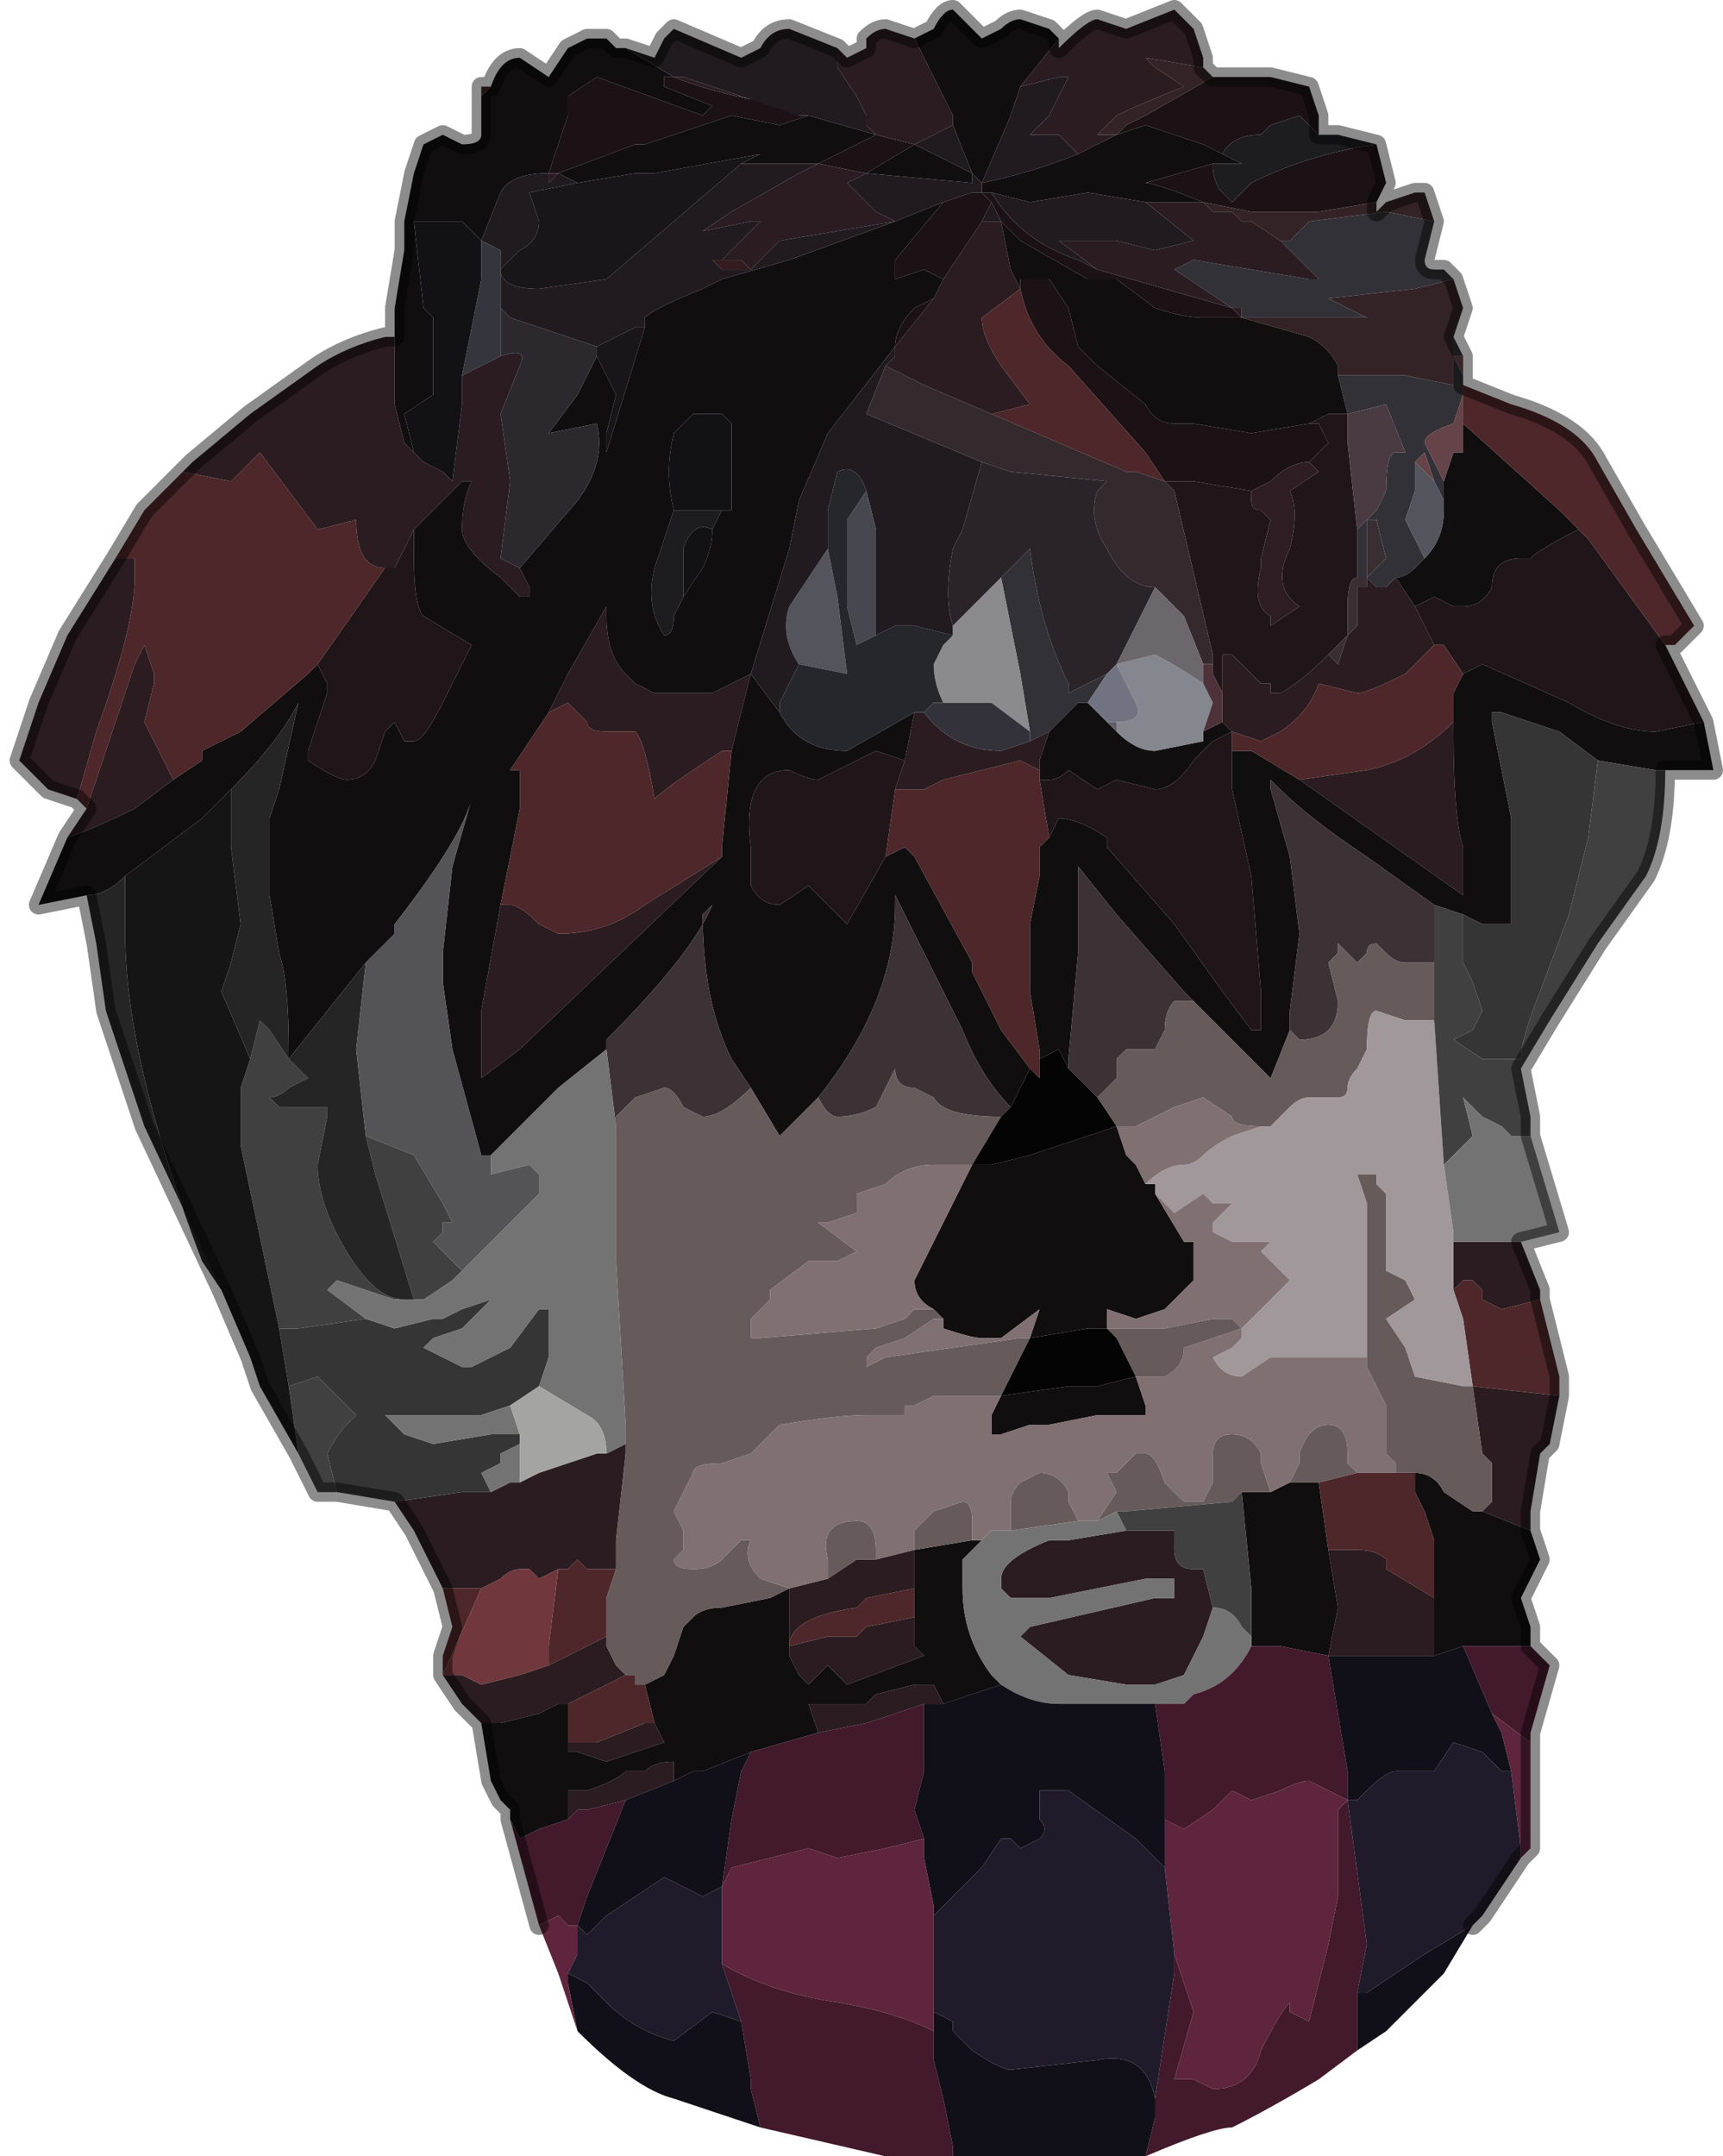 <?xml version="1.0" encoding="UTF-8" standalone="no"?>
<svg xmlns:xlink="http://www.w3.org/1999/xlink" height="11.2px" width="8.95px" xmlns="http://www.w3.org/2000/svg">
  <g transform="matrix(1.0, 0.0, 0.0, 1.0, 4.55, 4.75)">
    <path d="M2.3 -4.05 L2.2 -4.15 2.05 -4.1 2.0 -4.05 Q1.85 -4.05 1.8 -3.95 L1.8 -3.95 1.7 -4.0 1.7 -4.0 1.4 -4.1 1.25 -4.05 1.3 -4.1 1.4 -4.15 1.75 -4.35 1.85 -4.35 2.05 -4.35 2.25 -4.3 2.3 -4.15 2.3 -4.05 M1.75 -3.9 Q1.75 -3.8 1.8 -3.75 L1.85 -3.7 1.95 -3.8 Q2.25 -3.95 2.6 -4.0 L2.65 -3.8 2.6 -3.7 2.3 -3.65 1.95 -3.65 1.7 -3.7 Q1.45 -3.8 1.4 -3.8 L1.75 -3.9 M2.25 -2.55 L2.3 -2.55 2.35 -2.45 2.25 -2.35 2.25 -2.35 Q2.15 -2.35 2.05 -2.25 L1.95 -2.2 1.65 -2.25 1.5 -2.25 1.4 -2.4 1.0 -2.85 Q0.8 -3.0 0.75 -3.25 L0.75 -3.3 0.9 -3.3 1.0 -3.15 1.05 -2.95 1.15 -2.85 1.4 -2.65 Q1.45 -2.55 1.55 -2.55 L1.65 -2.55 1.95 -2.5 2.25 -2.55 M0.6 -3.75 Q0.75 -3.5 1.05 -3.4 L1.15 -3.35 1.85 -3.15 1.9 -3.1 1.7 -3.1 Q1.6 -3.1 1.45 -3.15 L1.25 -3.3 1.25 -3.3 1.2 -3.3 1.05 -3.3 1.1 -3.3 0.75 -3.5 0.65 -3.6 0.6 -3.7 0.6 -3.7 0.55 -3.75 0.55 -3.75 0.55 -3.75 0.6 -3.75 M0.0 -4.05 L0.2 -4.0 -0.05 -3.85 -0.3 -3.9 Q-0.1 -4.0 0.0 -4.05 M-0.4 -4.15 L-0.35 -4.15 -0.3 -4.15 -0.35 -4.15 -0.5 -4.1 -0.75 -4.15 -1.2 -4.0 -1.25 -4.0 -1.65 -3.85 -1.7 -3.85 -1.7 -3.85 -1.65 -4.0 -1.6 -4.15 -1.6 -4.25 -1.45 -4.35 -0.9 -4.15 -0.9 -4.15 -0.85 -4.2 -1.1 -4.3 -1.1 -4.35 -1.05 -4.35 Q-0.8 -4.25 -0.45 -4.2 L-0.4 -4.15" fill="#1c1215" fill-rule="evenodd" stroke="none"/>
    <path d="M2.9 -3.6 L2.9 -3.6 2.85 -3.4 Q2.85 -3.35 2.9 -3.35 L2.95 -3.35 3.0 -3.3 2.8 -3.25 2.35 -3.2 2.55 -3.1 1.95 -3.1 1.9 -3.1 1.9 -3.15 1.85 -3.15 1.55 -3.35 1.55 -3.35 1.65 -3.4 2.25 -3.3 2.3 -3.3 2.1 -3.5 2.15 -3.5 Q2.2 -3.55 2.25 -3.6 L2.25 -3.6 2.65 -3.65 2.65 -3.65 2.9 -3.6 M3.0 -3.0 L3.05 -2.9 3.0 -2.9 3.05 -2.8 3.05 -2.75 3.05 -2.7 3.0 -2.55 Q2.85 -2.5 2.85 -2.45 L2.95 -2.25 2.95 -2.25 2.95 -2.15 2.9 -2.25 2.85 -2.4 2.8 -2.35 2.8 -2.2 2.75 -2.05 2.8 -1.95 2.85 -1.85 2.85 -1.85 2.8 -1.8 Q2.75 -1.75 2.7 -1.75 L2.65 -1.7 2.6 -1.7 2.6 -1.7 2.55 -1.75 2.55 -1.75 2.65 -1.85 2.65 -1.85 2.6 -2.05 2.55 -2.05 2.55 -2.05 2.55 -2.05 2.6 -2.1 2.65 -2.2 Q2.65 -2.4 2.7 -2.4 L2.75 -2.4 2.65 -2.65 2.45 -2.6 2.4 -2.8 2.45 -2.8 2.65 -2.8 2.75 -2.8 3.0 -2.75 3.0 -3.0 M1.9 -3.1 L1.9 -3.1 M2.5 -1.75 L2.5 -2.0 2.55 -2.05 2.55 -1.75 2.5 -1.75 2.5 -1.75 M0.65 -1.75 L0.8 -1.9 Q0.85 -1.5 1.0 -1.2 L1.0 -1.15 1.2 -1.25 1.1 -1.1 1.05 -1.1 0.9 -0.95 0.8 -0.9 0.8 -0.95 0.75 -1.25 0.65 -1.75" fill="#323137" fill-rule="evenodd" stroke="none"/>
    <path d="M1.75 -4.35 L1.4 -4.15 1.3 -4.1 1.25 -4.05 1.2 -4.05 1.15 -4.05 1.25 -4.15 Q1.35 -4.2 1.6 -4.3 L1.45 -4.4 1.4 -4.45 1.7 -4.4 1.75 -4.35 M2.6 -3.7 L2.6 -3.65 2.65 -3.7 2.8 -3.75 2.8 -3.75 2.85 -3.75 2.9 -3.6 2.65 -3.65 2.65 -3.65 2.25 -3.6 2.25 -3.6 Q2.2 -3.55 2.15 -3.5 L2.1 -3.5 1.95 -3.6 1.9 -3.6 1.85 -3.65 1.75 -3.65 1.7 -3.7 1.95 -3.65 2.3 -3.65 2.6 -3.7 M3.0 -3.3 L3.05 -3.15 3.0 -3.0 3.0 -2.75 2.75 -2.8 2.65 -2.8 2.45 -2.8 2.4 -2.8 2.4 -2.85 Q2.35 -2.95 2.25 -3.0 L1.9 -3.1 1.95 -3.1 2.55 -3.1 2.35 -3.2 2.8 -3.25 3.0 -3.3" fill="#332326" fill-rule="evenodd" stroke="none"/>
    <path d="M1.8 -3.95 L1.8 -3.95 Q1.85 -4.05 2.0 -4.05 L2.05 -4.1 2.2 -4.15 2.3 -4.05 2.3 -4.05 2.4 -4.05 2.6 -4.0 Q2.25 -3.95 1.95 -3.8 L1.85 -3.7 1.8 -3.75 Q1.75 -3.8 1.75 -3.9 L1.85 -3.9 1.9 -3.9 1.8 -3.95 M-1.05 -2.1 L-0.8 -2.1 -0.85 -2.0 Q-0.95 -2.05 -1.0 -1.9 L-1.0 -1.65 -1.05 -1.55 Q-1.05 -1.45 -1.1 -1.45 -1.2 -1.6 -1.15 -1.8 L-1.05 -2.1" fill="#1d1d20" fill-rule="evenodd" stroke="none"/>
    <path d="M3.35 1.7 L3.45 1.95 3.45 2.0 3.25 2.05 3.15 2.0 3.15 1.95 3.1 1.9 3.05 1.9 3.0 1.95 3.0 1.7 3.1 1.7 3.25 1.7 3.35 1.7 M3.55 2.5 L3.5 2.75 3.45 2.8 3.4 3.1 3.4 3.2 3.15 3.1 3.2 3.05 3.2 2.85 3.15 2.8 3.1 2.45 3.55 2.5 M-2.05 4.2 L-2.15 4.1 -2.25 3.95 -2.15 3.95 -2.05 4.0 -1.85 3.95 -1.7 3.9 -1.7 3.9 -1.4 3.75 -1.4 3.8 -1.35 3.9 -1.3 3.95 -1.6 4.1 -1.65 4.1 -1.65 4.1 -1.75 4.15 -1.95 4.2 -2.05 4.2 M-2.25 3.5 L-2.4 3.2 -2.5 3.05 -2.15 3.0 -2.0 3.0 -1.9 2.95 -1.85 2.95 -1.75 2.9 -1.45 2.8 -1.4 2.8 -1.3 2.75 -1.3 2.8 -1.35 3.25 -1.35 3.4 -1.45 3.4 -1.5 3.4 -1.55 3.35 -1.6 3.4 -1.65 3.4 -1.75 3.45 -1.8 3.4 -1.85 3.4 Q-1.9 3.4 -1.95 3.45 L-2.05 3.5 -2.15 3.5 -2.25 3.5 M-4.2 -0.4 L-4.1 -0.55 -3.85 -1.3 -3.8 -1.4 -3.75 -1.25 -3.75 -1.2 -3.8 -1.0 -3.75 -0.9 -3.75 -0.9 -3.65 -0.7 -3.85 -0.55 Q-4.05 -0.45 -4.2 -0.4 M-4.15 -0.6 L-4.3 -0.65 -4.45 -0.8 -4.35 -1.1 -4.2 -1.45 -3.95 -1.85 -3.85 -1.85 Q-3.85 -1.85 -3.85 -1.75 -3.85 -1.5 -4.05 -0.95 L-4.15 -0.6 M-3.6 -2.3 L-3.55 -2.35 -3.25 -2.6 -2.9 -2.85 Q-2.75 -2.95 -2.55 -3.0 L-2.5 -3.0 -2.5 -2.95 -2.5 -2.65 -2.45 -2.45 -2.4 -2.4 -2.35 -2.35 -2.25 -2.3 -2.2 -2.25 -2.15 -2.65 -2.15 -2.8 -1.95 -2.9 Q-1.8 -2.95 -1.85 -2.85 L-1.95 -2.6 -1.9 -2.25 -1.95 -1.85 -1.85 -1.8 -1.8 -1.7 -1.8 -1.65 -1.85 -1.65 -1.95 -1.75 Q-2.15 -1.9 -2.15 -2.0 -2.15 -2.15 -2.1 -2.25 L-2.15 -2.25 -2.4 -2.0 -2.5 -1.8 -2.55 -1.8 Q-2.7 -1.8 -2.7 -2.05 L-2.9 -2.0 -3.05 -2.2 -3.2 -2.4 -3.35 -2.25 -3.6 -2.3 M-0.2 -4.5 L-0.15 -4.45 -0.05 -4.5 -0.05 -4.55 Q0.0 -4.6 0.05 -4.6 L0.2 -4.55 0.2 -4.55 0.4 -4.15 0.4 -4.1 0.2 -4.0 0.0 -4.05 -0.05 -4.1 -0.05 -4.15 -0.1 -4.15 -0.1 -4.15 -0.05 -4.15 -0.1 -4.25 -0.2 -4.4 -0.2 -4.5 M0.95 -4.55 L0.95 -4.5 Q1.1 -4.65 1.15 -4.65 L1.3 -4.6 1.55 -4.7 1.65 -4.6 1.7 -4.45 1.7 -4.4 1.4 -4.45 1.45 -4.4 1.6 -4.3 Q1.35 -4.2 1.25 -4.15 L1.15 -4.05 1.2 -4.05 1.25 -4.05 Q1.15 -4.0 1.05 -3.95 L1.05 -3.95 0.95 -4.05 0.8 -4.05 0.9 -4.15 0.9 -4.15 1.0 -4.35 0.95 -4.35 0.75 -4.3 0.95 -4.55 M2.1 -3.5 L2.3 -3.3 2.25 -3.3 1.65 -3.4 1.55 -3.35 1.55 -3.35 1.85 -3.15 1.9 -3.15 1.9 -3.1 1.85 -3.15 1.15 -3.35 0.95 -3.5 0.95 -3.5 1.0 -3.5 1.25 -3.5 1.45 -3.45 1.65 -3.5 1.65 -3.5 1.4 -3.7 1.7 -3.7 1.75 -3.65 1.85 -3.65 1.9 -3.6 1.95 -3.6 2.1 -3.5 M1.8 -1.15 L1.8 -1.35 1.85 -1.35 1.95 -1.25 2.0 -1.2 2.05 -1.2 2.05 -1.15 2.1 -1.15 Q2.2 -1.2 2.35 -1.35 L2.4 -1.3 2.45 -1.45 2.5 -1.5 2.5 -1.7 2.55 -1.7 2.55 -1.75 2.6 -1.7 2.6 -1.7 2.65 -1.7 2.7 -1.75 2.8 -1.6 2.85 -1.5 2.9 -1.4 2.75 -1.25 Q2.55 -1.15 2.5 -1.15 L2.3 -1.2 Q2.25 -1.05 2.1 -0.95 L2.0 -0.9 1.85 -0.95 1.8 -1.0 1.8 -1.15 M0.6 -2.6 L0.25 -2.75 0.05 -2.85 0.1 -2.9 0.1 -2.95 0.3 -3.2 0.35 -3.3 0.55 -3.6 0.65 -3.6 0.7 -3.35 0.75 -3.25 0.55 -3.1 Q0.55 -3.0 0.65 -2.85 L0.8 -2.65 0.6 -2.6 M-0.05 -3.85 L-0.15 -3.8 0.0 -3.65 0.1 -3.6 -0.2 -3.55 -0.5 -3.5 -0.65 -3.35 -0.7 -3.4 -0.8 -3.4 -0.85 -3.4 -0.8 -3.4 -0.7 -3.5 -0.6 -3.6 -0.6 -3.6 -0.65 -3.6 -0.9 -3.55 -0.9 -3.55 -0.75 -3.65 -0.4 -3.85 -0.3 -3.9 -0.05 -3.85 M-1.65 -3.85 L-1.7 -3.8 -1.7 -3.85 -1.7 -3.85 -1.65 -3.85 M0.35 -3.7 L0.35 -3.7 0.35 -3.7 M0.2 -1.05 L0.25 -1.05 0.25 -1.05 Q0.4 -0.85 0.65 -0.85 L0.8 -0.9 0.9 -0.95 0.85 -0.8 0.85 -0.75 0.85 -0.75 0.75 -0.8 0.55 -0.75 0.35 -0.7 0.25 -0.65 0.15 -0.65 0.1 -0.65 0.15 -0.8 0.2 -1.05 M0.8 -0.9 L0.8 -0.9 M2.2 -0.7 L2.55 -0.75 Q2.8 -0.8 3.0 -1.0 L3.0 -0.95 Q3.0 -0.5 3.05 -0.35 L3.05 -0.1 2.2 -0.7 M-0.45 3.5 L-0.25 3.45 -0.1 3.35 0.0 3.35 0.2 3.3 0.2 3.5 -0.05 3.55 -0.1 3.6 Q-0.45 3.65 -0.45 3.8 L-0.45 3.8 -0.25 3.75 -0.1 3.75 -0.05 3.7 0.2 3.65 0.2 3.8 0.25 3.85 -0.15 4.0 -0.25 3.9 -0.3 3.95 -0.35 4.0 -0.4 3.95 -0.4 3.95 -0.45 3.85 -0.45 3.7 -0.45 3.5 M1.3 3.2 L1.4 3.2 1.55 3.2 1.55 3.3 Q1.55 3.4 1.65 3.4 L1.7 3.4 1.75 3.6 1.7 3.75 1.6 3.95 1.45 4.0 1.3 4.0 1.0 3.95 0.75 3.75 0.8 3.7 1.45 3.55 1.55 3.55 1.55 3.45 1.45 3.45 1.4 3.45 0.9 3.55 0.7 3.55 0.65 3.5 0.65 3.45 Q0.65 3.35 0.9 3.25 L1.0 3.25 1.3 3.2 M-1.15 4.2 L-1.1 4.3 -1.1 4.3 -1.25 4.35 -1.4 4.4 -1.55 4.35 -1.6 4.35 -1.6 4.3 -1.55 4.3 -1.45 4.3 -1.2 4.2 -1.15 4.2 M-0.3 4.25 L-0.35 4.1 -0.25 4.1 -0.05 4.1 0.0 4.05 0.2 4.0 0.3 4.0 0.35 4.1 0.25 4.1 -0.05 4.2 -0.05 4.2 -0.3 4.25 M2.9 3.55 L2.9 3.85 2.35 3.85 2.4 3.6 2.35 3.3 2.5 3.3 Q2.6 3.3 2.65 3.35 L2.65 3.4 2.9 3.55 M-0.4 -4.15 L-0.45 -4.2 Q-0.8 -4.25 -1.05 -4.35 L-1.0 -4.35 -0.4 -4.15 M-1.7 -1.05 L-1.6 -1.25 -1.4 -1.6 -1.4 -1.55 Q-1.4 -1.35 -1.3 -1.25 L-1.25 -1.2 -1.15 -1.15 -1.05 -1.15 -0.85 -1.15 -0.65 -1.25 -0.75 -0.85 -0.8 -0.85 -0.95 -0.75 Q-1.1 -0.65 -1.15 -0.6 -1.2 -0.9 -1.25 -0.95 L-1.4 -0.95 Q-1.5 -0.95 -1.5 -1.0 L-1.6 -1.1 -1.7 -1.05 M-0.8 -0.3 L-1.85 0.7 -2.05 0.85 -2.05 0.5 -1.95 -0.05 -1.9 -0.05 Q-1.85 -0.05 -1.75 0.05 L-1.65 0.1 Q-1.4 0.1 -1.2 -0.05 L-0.8 -0.3 M-1.6 4.7 L-1.6 4.55 -1.5 4.55 Q-1.35 4.5 -1.3 4.45 L-1.25 4.45 -1.2 4.45 Q-1.15 4.4 -1.05 4.4 L-1.05 4.5 -1.3 4.6 -1.5 4.65 -1.55 4.65 -1.6 4.7" fill="#2a1c21" fill-rule="evenodd" stroke="none"/>
    <path d="M1.8 -3.95 L1.9 -3.9 1.85 -3.9 1.75 -3.9 1.4 -3.8 Q1.45 -3.8 1.7 -3.7 L1.4 -3.7 1.1 -3.75 0.8 -3.7 0.6 -3.75 0.55 -3.75 0.55 -3.8 0.5 -3.85 0.5 -3.8 -0.05 -3.85 0.2 -4.0 0.5 -3.85 0.4 -4.1 0.4 -4.15 0.2 -4.55 0.3 -4.6 Q0.35 -4.7 0.4 -4.7 L0.5 -4.6 0.55 -4.55 0.65 -4.6 Q0.7 -4.65 0.75 -4.65 L0.9 -4.6 0.95 -4.55 0.75 -4.3 0.7 -4.15 0.55 -3.8 Q0.8 -3.85 1.05 -3.95 1.15 -4.0 1.25 -4.05 L1.4 -4.1 1.7 -4.0 1.7 -4.0 1.8 -3.95 M4.3 -1.0 L4.3 -1.0 4.35 -0.75 4.35 -0.75 4.1 -0.75 4.05 -0.75 3.75 -0.8 3.55 -0.95 3.25 -1.05 3.2 -1.05 3.2 -1.0 3.3 -0.5 3.3 0.05 3.15 0.05 3.05 0.0 2.9 -0.05 2.55 -0.3 Q2.25 -0.5 2.1 -0.65 L2.05 -0.7 2.05 -0.65 2.15 -0.3 2.2 0.1 2.15 0.5 2.15 0.6 2.05 0.85 1.65 0.45 1.6 0.4 1.25 0.0 1.05 -0.25 1.05 0.2 1.0 0.75 1.0 0.8 0.95 0.7 0.85 0.75 0.85 0.7 0.8 0.4 0.8 0.05 0.85 -0.2 0.85 -0.35 0.9 -0.4 0.95 -0.5 Q1.05 -0.5 1.2 -0.4 L1.2 -0.35 1.55 0.05 1.8 0.4 1.95 0.6 2.0 0.6 2.0 0.4 1.95 -0.2 1.85 -0.65 1.85 -0.85 1.95 -0.85 2.2 -0.7 3.05 -0.1 3.05 -0.35 Q3.0 -0.5 3.0 -0.95 L3.0 -1.0 3.0 -1.15 3.05 -1.25 3.15 -1.3 3.6 -1.1 Q3.85 -0.95 4.05 -0.95 L4.3 -1.0 M3.4 3.2 L3.45 3.35 3.4 3.45 3.35 3.55 3.4 3.7 3.4 3.8 3.05 3.8 2.9 3.85 2.9 3.55 2.9 3.25 2.85 3.1 2.8 3.0 2.8 2.9 Q2.9 2.9 2.95 3.0 L3.1 3.1 3.15 3.1 3.4 3.2 M-1.9 4.7 L-1.9 4.65 -1.95 4.6 -2.0 4.5 -2.05 4.2 -2.05 4.2 -1.95 4.2 -1.75 4.15 -1.65 4.1 -1.65 4.1 -1.6 4.1 -1.6 4.2 -1.6 4.3 -1.6 4.35 -1.55 4.35 -1.4 4.4 -1.25 4.35 -1.1 4.3 -1.1 4.3 -1.15 4.2 -1.2 4.0 -1.1 3.95 -1.05 3.85 -1.0 3.7 -0.95 3.65 Q-0.9 3.6 -0.8 3.6 L-0.55 3.55 -0.45 3.5 -0.45 3.7 -0.45 3.85 -0.4 3.95 -0.4 3.95 -0.35 4.0 -0.3 3.95 -0.25 3.9 -0.15 4.0 0.25 3.85 0.2 3.8 0.2 3.65 0.2 3.5 0.2 3.3 0.5 3.25 Q0.5 3.25 0.55 3.25 L0.5 3.3 0.45 3.35 0.45 3.5 Q0.45 3.75 0.6 3.95 L0.65 4.0 0.35 4.1 0.3 4.0 0.2 4.0 0.0 4.05 -0.05 4.1 -0.25 4.1 -0.35 4.1 -0.3 4.25 -0.65 4.35 -0.9 4.45 -0.95 4.45 -1.05 4.5 -1.05 4.4 Q-1.15 4.4 -1.2 4.45 L-1.25 4.45 -1.3 4.45 Q-1.35 4.5 -1.5 4.55 L-1.6 4.55 -1.6 4.7 -1.75 4.75 -1.85 4.8 -1.9 4.7 M-4.1 -0.1 L-4.35 -0.05 -4.2 -0.4 Q-4.05 -0.45 -3.85 -0.55 L-3.65 -0.7 -3.5 -0.8 -3.5 -0.85 -3.3 -0.95 -2.95 -1.25 -2.9 -1.3 -2.9 -1.3 -2.85 -1.2 -2.85 -1.15 -2.95 -0.85 -2.95 -0.8 Q-2.8 -0.7 -2.75 -0.7 -2.65 -0.7 -2.6 -0.8 L-2.55 -0.95 -2.5 -1.0 -2.45 -0.9 -2.4 -0.9 Q-2.35 -0.9 -2.25 -1.1 L-2.1 -1.4 -2.35 -1.55 Q-2.4 -1.6 -2.4 -1.85 L-2.4 -2.0 -2.15 -2.25 -2.1 -2.25 Q-2.15 -2.15 -2.15 -2.0 -2.15 -1.9 -1.95 -1.75 L-1.85 -1.65 -1.8 -1.65 -1.8 -1.7 -1.85 -1.8 -1.55 -2.15 Q-1.4 -2.35 -1.45 -2.55 L-1.7 -2.5 -1.55 -2.7 -1.45 -2.9 -1.4 -2.8 -1.35 -2.7 -1.4 -2.5 -1.4 -2.4 -1.2 -3.05 -1.2 -3.1 Q-1.15 -3.15 -0.9 -3.25 L-0.8 -3.3 -0.45 -3.4 0.1 -3.6 0.35 -3.7 0.1 -3.4 0.1 -3.3 0.25 -3.35 0.35 -3.3 0.3 -3.2 0.2 -3.15 Q0.1 -3.05 0.1 -2.95 L-0.25 -2.5 -0.4 -2.15 -0.45 -1.9 -0.65 -1.25 -0.5 -1.05 Q-0.4 -0.85 -0.15 -0.85 L-0.15 -0.85 0.2 -1.05 0.15 -0.8 0.0 -0.85 -0.3 -0.7 Q-0.35 -0.7 -0.45 -0.75 -0.7 -0.75 -0.65 -0.35 L-0.65 -0.15 Q-0.6 -0.05 -0.5 -0.05 L-0.35 -0.15 -0.15 0.05 0.05 -0.3 0.15 -0.35 0.2 -0.3 0.5 0.25 0.5 0.3 0.65 0.6 0.8 0.8 0.7 1.0 Q0.55 0.85 0.45 0.6 L0.35 0.4 0.1 -0.1 0.1 -0.05 Q0.1 0.45 -0.3 0.95 L-0.5 1.15 -0.65 0.9 -0.75 0.75 Q-0.9 0.45 -0.9 0.0 L-0.85 -0.05 Q-0.95 0.2 -1.4 0.65 L-1.4 0.7 -1.65 0.9 -2.0 1.25 -2.05 1.25 -2.05 1.25 -2.2 0.7 -2.25 0.35 -2.25 0.2 -2.2 -0.25 -2.1 -0.6 Q-2.15 -0.4 -2.5 0.05 L-2.5 0.1 -2.65 0.25 -3.05 0.75 Q-3.05 0.7 -3.05 0.7 -3.05 0.35 -3.1 0.2 L-3.15 -0.1 -3.15 -0.5 -3.1 -0.65 -3.0 -1.1 Q-3.1 -0.9 -3.35 -0.65 L-3.35 -0.65 -3.5 -0.5 -3.9 -0.2 Q-4.0 -0.1 -4.1 -0.1 M-2.5 -3.0 L-2.5 -3.15 -2.45 -3.45 -2.45 -3.6 -2.4 -3.85 -2.35 -4.0 -2.25 -4.05 -2.15 -4.0 Q-2.05 -4.0 -2.05 -4.05 L-2.05 -4.2 -2.05 -4.25 -2.0 -4.3 Q-1.95 -4.45 -1.85 -4.45 L-1.7 -4.35 -1.6 -4.5 -1.5 -4.55 -1.4 -4.55 -1.35 -4.5 -1.3 -4.5 -1.05 -4.35 -1.1 -4.35 -1.1 -4.3 -0.85 -4.2 -0.9 -4.15 -0.9 -4.15 -1.45 -4.35 -1.6 -4.25 -1.6 -4.15 -1.65 -4.0 -1.7 -3.85 Q-1.9 -3.85 -1.95 -3.75 L-2.05 -3.5 -2.15 -3.6 -2.4 -3.6 -2.35 -3.15 -2.3 -3.1 -2.3 -2.7 -2.45 -2.6 -2.4 -2.4 -2.4 -2.4 -2.45 -2.45 -2.5 -2.65 -2.5 -2.95 -2.5 -3.0 M1.9 -3.1 L1.9 -3.1 2.25 -3.0 Q2.35 -2.95 2.4 -2.85 L2.4 -2.8 2.45 -2.6 2.35 -2.6 2.25 -2.55 1.95 -2.5 1.65 -2.55 1.55 -2.55 Q1.45 -2.55 1.4 -2.65 L1.15 -2.85 1.05 -2.95 1.0 -3.15 0.9 -3.3 0.75 -3.3 0.75 -3.25 0.7 -3.35 0.65 -3.6 0.75 -3.5 1.1 -3.3 1.05 -3.3 1.2 -3.3 1.25 -3.3 1.25 -3.3 1.45 -3.15 Q1.6 -3.1 1.7 -3.1 L1.9 -3.1 M2.7 -1.75 Q2.75 -1.75 2.8 -1.8 L2.85 -1.85 2.85 -1.85 Q2.95 -1.95 2.95 -2.1 L2.95 -2.15 2.95 -2.25 2.95 -2.25 3.0 -2.4 3.05 -2.4 3.05 -2.55 3.55 -2.1 3.65 -2.0 Q3.45 -1.9 3.4 -1.85 L3.35 -1.85 Q3.2 -1.85 3.2 -1.7 3.15 -1.6 3.05 -1.6 L3.0 -1.6 2.9 -1.65 2.8 -1.6 2.7 -1.75 M-0.3 -3.9 L-0.65 -3.9 -0.7 -3.9 -0.6 -3.95 -1.15 -3.85 -1.25 -3.85 -1.55 -3.8 -1.65 -3.85 -1.25 -4.0 -1.2 -4.0 -0.75 -4.15 -0.5 -4.1 -0.35 -4.15 -0.3 -4.15 -0.35 -4.15 -0.4 -4.15 -0.35 -4.15 0.0 -4.05 Q-0.1 -4.0 -0.3 -3.9 M1.25 -0.95 Q1.35 -0.85 1.45 -0.85 L1.7 -0.9 1.7 -0.95 1.8 -1.0 1.85 -0.95 1.75 -0.9 1.65 -0.8 Q1.55 -0.65 1.45 -0.65 L1.25 -0.7 1.15 -0.65 1.0 -0.75 Q0.95 -0.7 0.9 -0.7 0.9 -0.7 0.85 -0.7 L0.85 -0.75 0.85 -0.8 0.9 -0.95 1.05 -1.1 1.1 -1.1 1.1 -1.1 1.2 -1.0 1.2 -1.0 1.25 -0.95 M1.45 1.45 L1.6 1.7 1.65 1.7 1.65 1.9 1.55 2.0 1.5 2.05 1.35 2.1 1.2 2.05 1.2 2.15 1.1 2.15 0.8 2.2 0.85 2.05 0.65 2.2 0.55 2.2 Q0.5 2.2 0.35 2.15 L0.35 2.1 0.3 2.05 Q0.2 2.0 0.2 1.9 L0.5 1.3 0.6 1.3 0.8 1.25 1.1 1.15 1.25 1.1 1.3 1.25 1.35 1.3 1.4 1.4 1.45 1.4 1.45 1.45 M1.35 2.4 L1.4 2.55 1.4 2.6 1.25 2.6 1.15 2.6 0.9 2.65 0.8 2.65 0.65 2.7 0.6 2.7 0.6 2.6 0.65 2.5 1.0 2.45 1.15 2.45 1.35 2.4 M2.05 3.0 L2.15 2.95 2.3 2.95 2.35 3.3 2.4 3.6 2.35 3.85 2.1 3.8 1.95 3.8 1.95 3.75 1.95 3.5 1.9 3.0 2.05 3.0 M-0.8 -2.1 L-0.75 -2.1 -0.75 -2.55 -0.8 -2.6 -0.95 -2.6 -1.0 -2.55 -1.05 -2.5 Q-1.1 -2.3 -1.05 -2.1 L-1.15 -1.8 Q-1.2 -1.6 -1.1 -1.45 -1.05 -1.45 -1.05 -1.55 L-1.0 -1.65 -0.9 -1.8 Q-0.85 -1.9 -0.85 -2.0 L-0.8 -2.1 M-0.75 -0.85 L-0.65 -1.25 -0.85 -1.15 -1.05 -1.15 -1.15 -1.15 -1.25 -1.2 -1.3 -1.25 Q-1.4 -1.35 -1.4 -1.55 L-1.4 -1.6 -1.6 -1.25 -1.7 -1.05 -1.9 -0.75 -1.85 -0.75 -1.85 -0.7 -1.85 -0.55 -1.95 -0.05 -2.05 0.5 -2.05 0.85 -1.85 0.7 -0.8 -0.3 -0.8 -0.35 -0.75 -0.85" fill="#100e0e" fill-rule="evenodd" stroke="none"/>
    <path d="M4.1 -1.4 L4.3 -1.0 4.05 -0.95 Q3.85 -0.95 3.6 -1.1 L3.15 -1.3 3.05 -1.25 2.95 -1.4 2.9 -1.4 2.85 -1.5 2.8 -1.6 2.9 -1.65 3.0 -1.6 3.05 -1.6 Q3.15 -1.6 3.2 -1.7 3.2 -1.85 3.35 -1.85 L3.4 -1.85 Q3.45 -1.9 3.65 -2.0 L3.7 -1.95 4.1 -1.4 M2.25 -2.35 L2.35 -2.45 2.3 -2.55 2.25 -2.55 2.35 -2.6 2.45 -2.6 2.45 -2.45 2.5 -2.0 2.5 -1.75 Q2.45 -1.75 2.45 -1.6 L2.45 -1.45 2.4 -1.4 2.35 -1.35 Q2.2 -1.2 2.1 -1.15 L2.05 -1.15 2.05 -1.2 2.0 -1.2 1.95 -1.25 1.85 -1.35 1.8 -1.35 1.8 -1.15 1.75 -1.25 1.75 -1.3 1.75 -1.35 1.55 -2.2 1.5 -2.25 1.65 -2.25 1.95 -2.2 1.95 -2.15 Q1.95 -2.1 2.0 -2.1 L2.0 -2.1 2.05 -2.05 2.0 -1.85 2.0 -1.8 Q1.95 -1.6 2.05 -1.55 L2.05 -1.5 2.2 -1.6 Q2.05 -1.7 2.15 -1.9 2.2 -2.1 2.15 -2.2 L2.3 -2.3 2.25 -2.35 M0.1 -0.65 L0.05 -0.3 -0.15 0.05 -0.35 -0.15 -0.5 -0.05 Q-0.6 -0.05 -0.65 -0.15 L-0.65 -0.35 Q-0.7 -0.75 -0.45 -0.75 -0.35 -0.7 -0.3 -0.7 L0.0 -0.85 0.15 -0.8 0.1 -0.65 M0.9 -0.4 L0.85 -0.7 Q0.9 -0.7 0.9 -0.7 0.95 -0.7 1.0 -0.75 L1.15 -0.65 1.25 -0.7 1.45 -0.65 Q1.55 -0.65 1.65 -0.8 L1.75 -0.9 1.85 -0.95 1.85 -0.85 1.85 -0.65 1.95 -0.2 2.0 0.4 2.0 0.6 1.95 0.6 1.8 0.4 1.55 0.05 1.2 -0.35 1.2 -0.4 Q1.05 -0.5 0.95 -0.5 L0.9 -0.4 M-2.4 -2.0 L-2.4 -1.85 Q-2.4 -1.6 -2.35 -1.55 L-2.1 -1.4 -2.25 -1.1 Q-2.35 -0.9 -2.4 -0.9 L-2.45 -0.9 -2.5 -1.0 -2.55 -0.95 -2.6 -0.8 Q-2.65 -0.7 -2.75 -0.7 -2.8 -0.7 -2.95 -0.8 L-2.95 -0.85 -2.85 -1.15 -2.85 -1.2 -2.9 -1.3 -2.55 -1.8 -2.5 -1.8 -2.4 -2.0" fill="#201518" fill-rule="evenodd" stroke="none"/>
    <path d="M2.25 -2.35 L2.3 -2.3 2.15 -2.2 Q2.2 -2.1 2.15 -1.9 2.05 -1.7 2.2 -1.6 L2.05 -1.5 2.05 -1.55 Q1.95 -1.6 2.0 -1.8 L2.0 -1.85 2.05 -2.05 2.0 -2.1 2.0 -2.1 Q1.95 -2.1 1.95 -2.15 L1.95 -2.2 2.05 -2.25 Q2.15 -2.35 2.25 -2.35 L2.25 -2.35" fill="#2e1e23" fill-rule="evenodd" stroke="none"/>
    <path d="M2.5 -2.0 L2.45 -2.45 2.45 -2.6 2.65 -2.65 2.75 -2.4 2.7 -2.4 Q2.65 -2.4 2.65 -2.2 L2.6 -2.1 2.55 -2.05 2.55 -2.05 2.5 -2.0" fill="#4a3b42" fill-rule="evenodd" stroke="none"/>
    <path d="M3.05 -2.9 L3.05 -2.75 3.05 -2.8 3.0 -2.9 3.05 -2.9 M2.8 -2.35 L2.85 -2.4 2.9 -2.25 2.8 -2.35 M2.95 -2.25 L2.85 -2.45 Q2.85 -2.5 3.0 -2.55 L3.05 -2.7 3.05 -2.75 3.05 -2.55 3.05 -2.4 3.0 -2.4 2.95 -2.25" fill="#644448" fill-rule="evenodd" stroke="none"/>
    <path d="M2.85 -1.85 L2.8 -1.95 2.75 -2.05 2.8 -2.2 2.8 -2.35 2.9 -2.25 2.95 -2.15 2.95 -2.1 Q2.95 -1.95 2.85 -1.85 M-0.25 -1.9 L-0.2 -1.65 -0.15 -1.25 -0.4 -1.3 Q-0.5 -1.45 -0.45 -1.6 L-0.35 -1.75 -0.25 -1.9" fill="#54555c" fill-rule="evenodd" stroke="none"/>
    <path d="M-1.3 -4.5 L-1.15 -4.45 -1.1 -4.55 -1.05 -4.6 -0.7 -4.45 -0.6 -4.5 Q-0.55 -4.6 -0.45 -4.6 L-0.2 -4.5 -0.2 -4.5 -0.2 -4.4 -0.1 -4.25 -0.05 -4.15 -0.1 -4.15 -0.1 -4.15 -0.05 -4.15 -0.05 -4.1 0.0 -4.05 -0.35 -4.15 -0.4 -4.15 -1.0 -4.35 -1.05 -4.35 -1.3 -4.5 M0.05 -2.85 L-0.05 -2.6 0.55 -2.35 0.45 -2.0 0.4 -1.9 Q0.35 -1.65 0.4 -1.5 L0.4 -1.45 0.2 -1.5 0.1 -1.5 0.0 -1.45 0.0 -1.55 0.0 -2.0 -0.05 -2.2 Q-0.1 -2.35 -0.2 -2.3 L-0.25 -2.1 -0.25 -1.9 -0.35 -1.75 -0.45 -1.6 Q-0.5 -1.45 -0.4 -1.3 L-0.5 -1.1 -0.5 -1.05 -0.65 -1.25 -0.45 -1.9 -0.4 -2.15 -0.25 -2.5 0.1 -2.95 0.1 -2.9 0.05 -2.85 M1.05 -3.95 Q0.8 -3.85 0.55 -3.8 L0.7 -4.15 0.75 -4.3 0.95 -4.35 1.0 -4.35 0.9 -4.15 0.9 -4.15 0.8 -4.05 0.95 -4.05 1.05 -3.95 1.05 -3.95 M0.6 -3.75 L0.8 -3.7 1.1 -3.75 1.4 -3.7 1.65 -3.5 1.65 -3.5 1.45 -3.45 1.25 -3.5 1.0 -3.5 0.95 -3.5 0.95 -3.5 1.15 -3.35 1.05 -3.4 Q0.75 -3.5 0.6 -3.75 M-0.05 -3.85 L0.5 -3.8 0.5 -3.85 0.55 -3.8 0.55 -3.75 0.5 -3.75 0.35 -3.7 0.1 -3.6 -0.45 -3.4 -0.8 -3.3 -0.9 -3.25 Q-1.15 -3.15 -1.2 -3.1 L-1.2 -3.05 -1.25 -3.05 -1.45 -2.95 -1.45 -2.95 -1.9 -3.1 -1.95 -3.15 -1.95 -3.25 -1.95 -3.45 -2.05 -3.5 -1.95 -3.75 Q-1.9 -3.85 -1.7 -3.85 L-1.7 -3.8 -1.65 -3.85 -1.55 -3.8 -1.8 -3.75 -1.75 -3.6 Q-1.75 -3.5 -1.85 -3.45 L-1.95 -3.35 Q-1.95 -3.25 -1.75 -3.25 L-1.4 -3.3 -1.05 -3.6 -1.05 -3.6 -0.7 -3.9 -0.65 -3.9 -0.3 -3.9 -0.4 -3.85 -0.75 -3.65 -0.9 -3.55 -0.9 -3.55 -0.65 -3.6 -0.6 -3.6 -0.6 -3.6 -0.7 -3.5 -0.8 -3.4 -0.85 -3.4 -0.85 -3.4 -0.8 -3.35 -0.8 -3.35 -0.65 -3.35 -0.5 -3.5 -0.2 -3.55 0.1 -3.6 0.0 -3.65 -0.15 -3.8 -0.05 -3.85 M0.35 -3.7 L0.35 -3.7 M0.55 -3.75 L0.55 -3.75 M0.4 -4.1 L0.5 -3.85 0.2 -4.0 0.4 -4.1 M0.65 -3.6 L0.55 -3.6 0.6 -3.7 0.6 -3.7 0.6 -3.7 0.65 -3.6" fill="#211b1f" fill-rule="evenodd" stroke="none"/>
    <path d="M0.35 -3.7 L0.5 -3.75 0.55 -3.75 0.55 -3.75 0.6 -3.7 0.55 -3.6 0.35 -3.3 0.25 -3.35 0.1 -3.3 0.1 -3.4 0.35 -3.7 0.35 -3.7 M0.3 -3.2 L0.1 -2.95 Q0.1 -3.05 0.2 -3.15 L0.3 -3.2 M0.6 -3.7 L0.6 -3.7" fill="#1c1216" fill-rule="evenodd" stroke="none"/>
    <path d="M3.05 -2.75 L3.3 -2.65 Q3.65 -2.55 3.75 -2.35 L3.95 -2.0 4.25 -1.5 4.15 -1.4 4.1 -1.4 3.7 -1.95 3.65 -2.0 3.55 -2.1 3.05 -2.55 3.05 -2.75 M3.45 2.0 L3.55 2.4 3.55 2.5 3.1 2.45 3.05 2.1 3.0 1.95 3.05 1.9 3.1 1.9 3.15 1.95 3.15 2.0 3.25 2.05 3.45 2.0 M-2.25 3.95 L-2.25 3.85 -2.2 3.7 -2.25 3.5 -2.15 3.5 -2.05 3.5 -2.25 3.95 M-4.1 -0.55 L-4.15 -0.6 -4.05 -0.95 Q-3.85 -1.5 -3.85 -1.75 -3.85 -1.85 -3.85 -1.85 L-3.95 -1.85 -3.8 -2.1 -3.6 -2.3 -3.35 -2.25 -3.2 -2.4 -3.05 -2.2 -2.9 -2.0 -2.7 -2.05 Q-2.7 -1.8 -2.55 -1.8 L-2.5 -1.8 -2.55 -1.8 -2.9 -1.3 -2.9 -1.3 -2.95 -1.25 -3.3 -0.95 -3.5 -0.85 -3.5 -0.8 -3.65 -0.7 -3.75 -0.9 -3.75 -0.9 -3.8 -1.0 -3.75 -1.2 -3.75 -1.25 -3.8 -1.4 -3.85 -1.3 -4.1 -0.55 M0.75 -3.25 Q0.8 -3.0 1.0 -2.85 L1.4 -2.4 1.5 -2.25 1.35 -2.3 1.3 -2.3 0.6 -2.6 0.8 -2.65 0.65 -2.85 Q0.55 -3.0 0.55 -3.1 L0.75 -3.25 M0.1 -0.65 L0.15 -0.65 0.25 -0.65 0.35 -0.7 0.55 -0.75 0.75 -0.8 0.85 -0.75 0.85 -0.75 0.85 -0.7 0.9 -0.4 0.85 -0.35 0.85 -0.2 0.8 0.05 0.8 0.4 0.85 0.7 0.85 0.75 0.85 0.85 0.8 0.8 0.65 0.6 0.5 0.3 0.5 0.25 0.2 -0.3 0.15 -0.35 0.05 -0.3 0.1 -0.65 M2.2 -0.7 L1.95 -0.85 1.85 -0.85 1.85 -0.95 2.0 -0.9 2.1 -0.95 Q2.25 -1.05 2.3 -1.2 L2.5 -1.15 Q2.55 -1.15 2.75 -1.25 L2.9 -1.4 2.95 -1.4 3.05 -1.25 3.0 -1.15 3.0 -1.0 Q2.8 -0.8 2.55 -0.75 L2.2 -0.7 M2.5 2.9 L2.7 2.9 2.8 2.9 2.8 3.0 2.85 3.1 2.9 3.25 2.9 3.55 2.65 3.4 2.65 3.35 Q2.6 3.3 2.5 3.3 L2.35 3.3 2.3 2.95 2.5 2.9 M0.2 3.5 L0.2 3.65 -0.05 3.7 -0.1 3.75 -0.25 3.75 -0.45 3.8 -0.45 3.8 Q-0.45 3.65 -0.1 3.6 L-0.05 3.55 0.2 3.5 M-1.2 4.0 L-1.15 4.2 -1.2 4.2 -1.45 4.3 -1.55 4.3 -1.6 4.3 -1.6 4.2 -1.6 4.1 -1.3 3.95 -1.25 3.95 -1.25 4.0 -1.2 4.0 -1.2 4.0 M-0.75 -0.85 L-0.8 -0.35 -0.8 -0.3 -1.2 -0.05 Q-1.4 0.1 -1.65 0.1 L-1.75 0.05 Q-1.85 -0.05 -1.9 -0.05 L-1.95 -0.05 -1.85 -0.55 -1.85 -0.7 -1.85 -0.75 -1.9 -0.75 -1.7 -1.05 -1.6 -1.1 -1.5 -1.0 Q-1.5 -0.95 -1.4 -0.95 L-1.25 -0.95 Q-1.2 -0.9 -1.15 -0.6 -1.1 -0.65 -0.95 -0.75 L-0.8 -0.85 -0.75 -0.85 M-1.35 3.4 L-1.4 3.55 -1.4 3.75 -1.7 3.9 -1.7 3.9 -1.7 3.8 -1.65 3.4 -1.6 3.4 -1.55 3.35 -1.5 3.4 -1.45 3.4 -1.35 3.4" fill="#4e272a" fill-rule="evenodd" stroke="none"/>
    <path d="M1.5 -2.25 L1.55 -2.2 1.75 -1.35 1.75 -1.3 1.7 -1.3 1.6 -1.55 1.45 -1.7 Q1.3 -1.7 1.2 -1.9 1.1 -2.05 1.15 -2.2 L1.2 -2.25 0.7 -2.3 0.55 -2.35 -0.05 -2.6 0.05 -2.85 0.25 -2.75 0.6 -2.6 1.3 -2.3 1.35 -2.3 1.5 -2.25" fill="#342a2d" fill-rule="evenodd" stroke="none"/>
    <path d="M0.55 -2.35 L0.7 -2.3 1.2 -2.25 1.15 -2.2 Q1.1 -2.05 1.2 -1.9 1.3 -1.7 1.45 -1.7 L1.25 -1.3 1.2 -1.25 1.0 -1.15 1.0 -1.2 Q0.85 -1.5 0.8 -1.9 L0.65 -1.75 0.4 -1.5 Q0.35 -1.65 0.4 -1.9 L0.45 -2.0 0.55 -2.35" fill="#2a2428" fill-rule="evenodd" stroke="none"/>
    <path d="M1.25 -1.3 L1.45 -1.35 Q1.55 -1.3 1.7 -1.2 L1.75 -1.1 1.7 -0.95 1.7 -0.9 1.45 -0.85 Q1.35 -0.85 1.25 -0.95 L1.25 -1.0 Q1.4 -1.0 1.35 -1.1 L1.35 -1.1 1.25 -1.3" fill="#85878f" fill-rule="evenodd" stroke="none"/>
    <path d="M1.25 -1.3 L1.35 -1.1 1.35 -1.1 Q1.4 -1.0 1.25 -1.0 L1.2 -1.0 1.2 -1.0 1.1 -1.1 1.1 -1.1 1.2 -1.25 1.25 -1.3" fill="#727382" fill-rule="evenodd" stroke="none"/>
    <path d="M1.25 -1.0 L1.25 -0.95 1.2 -1.0 1.25 -1.0" fill="#605e6b" fill-rule="evenodd" stroke="none"/>
    <path d="M1.45 -1.7 L1.6 -1.55 1.7 -1.3 1.7 -1.2 Q1.55 -1.3 1.45 -1.35 L1.25 -1.3 1.45 -1.7" fill="#6c676c" fill-rule="evenodd" stroke="none"/>
    <path d="M1.75 -1.3 L1.75 -1.25 1.8 -1.15 1.8 -1.0 1.7 -0.95 1.75 -1.1 1.7 -1.2 1.7 -1.3 1.75 -1.3 1.75 -1.3" fill="#4d3339" fill-rule="evenodd" stroke="none"/>
    <path d="M1.75 -1.35 L1.75 -1.3 1.75 -1.35 M1.75 -1.3 L1.75 -1.3" fill="#49484a" fill-rule="evenodd" stroke="none"/>
    <path d="M0.0 -1.45 L-0.1 -1.4 -0.15 -1.6 -0.15 -2.05 -0.05 -2.2 0.0 -2.0 0.0 -1.55 0.0 -1.45" fill="#47484f" fill-rule="evenodd" stroke="none"/>
    <path d="M0.4 -1.5 L0.65 -1.75 0.75 -1.25 0.8 -0.95 0.6 -1.1 0.35 -1.1 Q0.3 -1.2 0.3 -1.3 L0.35 -1.4 0.4 -1.45 0.4 -1.5" fill="#8b8b8f" fill-rule="evenodd" stroke="none"/>
    <path d="M0.4 -1.45 L0.35 -1.4 0.3 -1.3 Q0.3 -1.2 0.35 -1.1 L0.3 -1.1 0.25 -1.05 0.25 -1.05 0.2 -1.05 -0.15 -0.85 -0.15 -0.85 Q-0.4 -0.85 -0.5 -1.05 L-0.5 -1.1 -0.4 -1.3 -0.15 -1.25 -0.2 -1.65 -0.25 -1.9 -0.25 -2.1 -0.2 -2.3 Q-0.1 -2.35 -0.05 -2.2 L-0.15 -2.05 -0.15 -1.6 -0.1 -1.4 0.0 -1.45 0.1 -1.5 0.2 -1.5 0.4 -1.45" fill="#26262d" fill-rule="evenodd" stroke="none"/>
    <path d="M0.35 -1.1 L0.6 -1.1 0.8 -0.95 0.8 -0.9 0.65 -0.85 Q0.4 -0.85 0.25 -1.05 L0.3 -1.1 0.35 -1.1" fill="#33323a" fill-rule="evenodd" stroke="none"/>
    <path d="M0.8 -0.9 L0.8 -0.9 0.8 -0.95 0.8 -0.9" fill="#413f49" fill-rule="evenodd" stroke="none"/>
    <path d="M-0.3 0.95 Q0.1 0.45 0.1 -0.05 L0.1 -0.1 0.35 0.4 0.45 0.6 Q0.55 0.85 0.7 1.0 L0.65 1.05 Q0.35 1.05 0.3 0.95 L0.2 0.9 Q0.1 0.9 0.1 0.8 L0.0 1.0 Q-0.1 1.05 -0.2 1.05 -0.25 1.05 -0.3 0.95 M1.0 0.8 L1.0 0.75 1.05 0.2 1.05 -0.25 1.25 0.0 1.6 0.4 1.65 0.45 1.55 0.45 Q1.5 0.5 1.5 0.6 L1.45 0.7 1.3 0.7 1.25 0.75 1.25 0.85 1.15 0.95 1.05 0.85 1.0 0.8 M2.15 0.6 L2.15 0.5 2.2 0.1 2.15 -0.3 2.05 -0.65 2.05 -0.7 2.1 -0.65 Q2.25 -0.5 2.55 -0.3 L2.9 -0.05 2.9 0.25 2.8 0.25 2.75 0.25 Q2.7 0.25 2.65 0.2 L2.6 0.15 Q2.55 0.15 2.55 0.2 L2.5 0.25 2.4 0.15 2.4 0.2 2.35 0.25 2.4 0.45 Q2.4 0.65 2.2 0.65 L2.15 0.6 M-1.4 0.7 L-1.4 0.65 Q-0.95 0.2 -0.85 -0.05 L-0.9 0.0 Q-0.9 0.45 -0.75 0.75 L-0.65 0.9 Q-0.8 1.05 -0.9 1.05 L-1.0 1.0 Q-1.05 0.9 -1.1 0.9 L-1.25 0.95 -1.35 1.05 -1.35 1.1 -1.4 0.7" fill="#3c3134" fill-rule="evenodd" stroke="none"/>
    <path d="M-0.3 0.95 Q-0.25 1.05 -0.2 1.05 -0.1 1.05 0.0 1.0 L0.1 0.8 Q0.1 0.9 0.2 0.9 L0.3 0.95 Q0.35 1.05 0.65 1.05 L0.5 1.3 0.3 1.3 Q0.15 1.3 0.05 1.4 L-0.1 1.45 -0.1 1.45 -0.1 1.55 -0.25 1.6 -0.3 1.6 -0.1 1.75 -0.2 1.8 -0.35 1.8 -0.55 1.95 Q-0.55 1.95 -0.55 2.0 L-0.65 2.1 -0.65 2.2 -0.6 2.2 0.0 2.15 0.15 2.1 0.2 2.05 0.3 2.05 0.35 2.1 0.3 2.1 0.15 2.2 0.0 2.25 -0.05 2.3 -0.05 2.35 0.05 2.3 0.75 2.2 0.8 2.2 0.65 2.5 0.4 2.5 0.3 2.5 0.2 2.55 Q0.2 2.55 0.15 2.55 L0.15 2.6 -0.05 2.6 Q-0.2 2.6 -0.5 2.65 L-0.65 2.8 -0.8 2.85 Q-0.95 2.85 -0.95 2.9 L-1.05 3.1 -1.0 3.2 -1.0 3.3 -1.05 3.35 Q-1.05 3.4 -0.95 3.4 -0.85 3.4 -0.8 3.35 L-0.7 3.25 -0.65 3.25 Q-0.7 3.35 -0.6 3.45 L-0.45 3.5 -0.55 3.55 -0.8 3.6 Q-0.9 3.6 -0.95 3.65 L-1.0 3.7 -1.05 3.85 -1.1 3.95 -1.2 4.0 -1.2 4.0 -1.25 4.0 -1.25 3.95 -1.3 3.95 -1.35 3.9 -1.4 3.8 -1.4 3.75 -1.4 3.55 -1.35 3.4 -1.35 3.25 -1.3 2.8 -1.3 2.75 -1.3 2.65 -1.35 1.8 -1.35 1.1 -1.35 1.05 -1.25 0.95 -1.1 0.9 Q-1.05 0.9 -1.0 1.0 L-0.9 1.05 Q-0.8 1.05 -0.65 0.9 L-0.5 1.15 -0.3 0.95 M1.65 0.45 L2.05 0.85 2.15 0.6 2.2 0.65 Q2.4 0.65 2.4 0.45 L2.35 0.25 2.4 0.2 2.4 0.15 2.5 0.25 2.55 0.2 Q2.55 0.15 2.6 0.15 L2.65 0.2 Q2.7 0.25 2.75 0.25 L2.8 0.25 2.9 0.25 2.9 0.55 2.8 0.55 2.75 0.55 2.6 0.5 Q2.55 0.5 2.55 0.7 L2.5 0.8 Q2.45 0.85 2.45 0.9 2.45 0.95 2.4 0.95 L2.25 0.95 Q2.2 0.95 2.15 1.0 L2.05 1.1 2.0 1.1 Q1.85 1.1 1.85 1.05 L1.7 0.95 1.55 1.0 1.35 1.1 1.3 1.1 1.25 1.1 1.15 0.95 1.25 0.85 1.25 0.75 1.3 0.7 1.45 0.7 1.5 0.6 Q1.5 0.5 1.55 0.45 L1.65 0.45 M2.55 2.3 L2.55 1.75 2.55 1.5 2.5 1.35 Q2.5 1.35 2.55 1.35 L2.6 1.35 2.6 1.4 2.65 1.45 2.65 1.85 2.75 1.9 2.8 2.0 2.65 2.1 2.75 2.25 2.8 2.4 3.05 2.45 3.1 2.45 3.15 2.8 3.2 2.85 3.2 3.05 3.15 3.1 3.1 3.1 2.95 3.0 Q2.9 2.9 2.8 2.9 L2.7 2.9 2.7 2.85 2.65 2.8 2.65 2.55 2.55 2.35 2.55 2.3 M1.2 2.15 L1.45 2.15 1.5 2.15 1.75 2.1 1.85 2.1 1.9 2.15 1.6 2.25 Q1.6 2.35 1.5 2.4 L1.4 2.4 1.35 2.4 1.25 2.2 1.2 2.15 M-0.25 3.45 Q-0.25 3.4 -0.25 3.35 -0.3 3.15 -0.1 3.15 0.0 3.15 0.0 3.3 L0.0 3.35 -0.1 3.35 -0.25 3.45 M0.2 3.3 L0.2 3.2 0.25 3.15 0.3 3.1 0.45 3.05 Q0.5 3.05 0.5 3.15 L0.5 3.25 0.2 3.3 M0.7 3.2 L0.7 3.05 Q0.7 3.0 0.75 2.95 L0.85 2.9 Q0.95 2.9 1.0 3.0 L1.0 3.05 1.05 3.15 0.7 3.2 M1.15 3.15 L1.25 3.0 1.2 2.9 Q1.25 2.9 1.25 2.9 L1.35 2.8 1.4 2.8 Q1.45 2.8 1.5 2.95 L1.6 3.05 1.7 3.05 1.75 2.95 1.75 2.8 Q1.75 2.7 1.85 2.7 1.95 2.7 2.0 2.8 L2.0 2.85 2.05 3.0 1.9 3.0 1.85 3.05 1.3 3.1 1.25 3.1 1.15 3.15 M2.15 2.95 L2.2 2.85 2.2 2.8 Q2.25 2.65 2.35 2.65 2.45 2.65 2.45 2.8 L2.45 2.85 2.5 2.9 2.3 2.95 2.15 2.95 M1.9 2.15 L1.95 2.15 1.9 2.15" fill="#665a5b" fill-rule="evenodd" stroke="none"/>
    <path d="M-2.5 3.05 L-2.5 3.05 -2.8 3.0 -2.85 2.8 Q-2.8 2.7 -2.75 2.65 L-2.7 2.6 -2.9 2.4 -3.05 2.45 -3.1 2.15 -3.0 2.15 -2.65 2.1 -2.65 2.1 -2.5 2.15 -2.3 2.1 -2.25 2.1 -2.15 2.05 -2.0 2.0 -2.0 2.0 -2.15 2.15 -2.3 2.2 -2.35 2.25 -2.15 2.35 -2.1 2.35 -1.9 2.25 -1.75 2.05 -1.7 2.05 -1.7 2.3 -1.75 2.45 -1.9 2.55 -2.05 2.6 -2.05 2.6 -2.2 2.6 -2.55 2.6 -2.45 2.7 -2.3 2.75 -2.0 2.7 -1.9 2.7 -1.85 2.7 -1.85 2.75 -1.95 2.8 -1.95 2.85 -2.05 2.9 -2.0 3.0 -2.15 3.0 -2.5 3.05 M3.05 0.0 L3.15 0.05 3.3 0.05 3.3 -0.5 3.2 -1.0 3.2 -1.05 3.25 -1.05 3.55 -0.95 3.75 -0.8 3.7 -0.4 3.6 0.0 3.45 0.4 Q3.35 0.65 3.35 0.75 L3.3 0.75 3.2 0.75 3.15 0.75 3.0 0.65 3.1 0.6 3.15 0.5 3.1 0.35 3.05 0.25 3.05 0.0" fill="#353535" fill-rule="evenodd" stroke="none"/>
    <path d="M2.35 -1.35 L2.4 -1.4 2.45 -1.45 2.45 -1.6 Q2.45 -1.75 2.5 -1.75 L2.5 -1.75 2.55 -1.75 2.55 -2.05 2.55 -2.05 2.6 -2.05 2.65 -1.85 2.65 -1.85 2.55 -1.75 2.55 -1.75 2.55 -1.7 2.5 -1.7 2.5 -1.5 2.45 -1.45 2.4 -1.3 2.35 -1.35" fill="#392f32" fill-rule="evenodd" stroke="none"/>
    <path d="M2.95 1.3 L3.0 1.65 3.0 1.7 3.0 1.95 3.05 2.1 3.1 2.45 3.05 2.45 2.8 2.4 2.75 2.25 2.65 2.1 2.8 2.0 2.75 1.9 2.65 1.85 2.65 1.45 2.6 1.4 2.6 1.35 2.55 1.35 Q2.5 1.35 2.5 1.35 L2.55 1.5 2.55 1.75 2.55 2.3 2.4 2.3 2.25 2.3 2.05 2.3 1.9 2.4 Q1.8 2.4 1.75 2.3 L1.85 2.25 1.9 2.2 1.9 2.15 2.0 2.05 2.15 1.9 2.0 1.75 2.05 1.7 2.1 1.7 2.05 1.7 1.95 1.7 1.85 1.7 1.75 1.65 1.75 1.6 1.8 1.55 Q1.85 1.5 1.85 1.5 L1.75 1.5 1.7 1.45 1.55 1.55 1.45 1.45 1.45 1.4 1.4 1.4 Q1.5 1.3 1.6 1.3 1.65 1.3 1.7 1.25 1.75 1.2 1.85 1.15 L2.0 1.1 2.05 1.1 2.15 1.0 Q2.2 0.95 2.25 0.95 L2.4 0.95 Q2.45 0.95 2.45 0.9 2.45 0.85 2.5 0.8 L2.55 0.7 Q2.55 0.5 2.6 0.5 L2.75 0.55 2.8 0.55 2.9 0.55 2.95 1.3 M1.9 2.15 L1.95 2.15 1.9 2.15" fill="#a1989b" fill-rule="evenodd" stroke="none"/>
    <path d="M4.1 -0.75 Q4.1 -0.4 4.0 -0.2 L3.75 0.15 3.5 0.55 3.35 0.8 3.4 1.05 3.4 1.15 3.35 1.15 3.3 1.15 3.25 1.1 3.15 1.05 3.05 0.95 3.1 1.15 2.95 1.3 2.9 0.55 2.9 0.25 2.9 -0.05 3.05 0.0 3.05 0.25 3.1 0.35 3.15 0.5 3.1 0.6 3.0 0.65 3.15 0.75 3.2 0.75 3.3 0.75 3.35 0.75 Q3.35 0.65 3.45 0.4 L3.6 0.0 3.7 -0.4 3.75 -0.8 4.05 -0.75 4.1 -0.75 M-2.8 3.0 L-2.9 3.0 -3.0 2.8 -3.0 2.8 -3.05 2.45 -2.9 2.4 -2.7 2.6 -2.75 2.65 Q-2.8 2.7 -2.85 2.8 L-2.8 3.0 M1.25 3.1 L1.3 3.1 1.85 3.05 1.9 3.0 1.95 3.5 1.95 3.75 1.9 3.7 Q1.85 3.6 1.75 3.6 L1.7 3.4 1.65 3.4 Q1.55 3.4 1.55 3.3 L1.55 3.2 1.4 3.2 1.3 3.2 1.25 3.1 M-3.25 0.75 L-3.2 0.55 -3.15 0.6 -3.05 0.75 -2.95 0.85 Q-2.95 0.85 -3.05 0.9 -3.1 0.95 -3.15 0.95 L-3.1 1.0 -2.85 1.0 -2.85 1.05 -2.9 1.3 Q-2.9 1.5 -2.75 1.75 -2.6 2.0 -2.45 2.0 L-2.5 2.0 -2.8 1.9 -2.85 1.95 -2.65 2.1 -3.0 2.15 -3.1 2.15 -3.3 1.2 -3.3 0.9 -3.25 0.75 M-2.4 2.0 L-2.4 2.0 -2.6 1.35 -2.65 1.15 -2.4 1.25 -2.25 1.5 -2.2 1.6 -2.25 1.6 -2.25 1.65 -2.3 1.7 -2.2 1.8 -2.15 1.85 -2.15 1.85 -2.2 1.9 -2.35 2.0 -2.4 2.0" fill="#404040" fill-rule="evenodd" stroke="none"/>
    <path d="M3.4 1.15 L3.55 1.65 3.35 1.7 3.25 1.7 3.1 1.7 3.0 1.7 3.0 1.65 2.95 1.3 3.1 1.15 3.05 0.95 3.15 1.05 3.25 1.1 3.3 1.15 3.35 1.15 3.4 1.15 M0.55 3.25 L0.6 3.2 0.7 3.2 1.05 3.15 1.15 3.15 1.25 3.1 1.3 3.2 1.0 3.25 0.9 3.25 Q0.65 3.35 0.65 3.45 L0.65 3.5 0.7 3.55 0.9 3.55 1.4 3.45 1.45 3.45 1.55 3.45 1.55 3.55 1.45 3.55 0.8 3.7 0.75 3.75 1.0 3.95 1.3 4.0 1.45 4.0 1.6 3.95 1.7 3.75 1.75 3.6 Q1.85 3.6 1.9 3.7 L1.95 3.75 1.95 3.8 Q1.85 4.0 1.65 4.05 L1.6 4.1 1.45 4.1 0.95 4.1 Q0.8 4.1 0.65 4.0 L0.6 3.95 Q0.45 3.75 0.45 3.5 L0.45 3.35 0.5 3.3 0.55 3.25 M-2.0 1.25 L-1.65 0.9 -1.4 0.7 -1.35 1.1 -1.35 1.8 -1.3 2.65 -1.3 2.75 -1.4 2.8 Q-1.4 2.65 -1.5 2.6 L-1.75 2.45 -1.7 2.3 -1.7 2.05 -1.75 2.05 -1.9 2.25 -2.1 2.35 -2.15 2.35 -2.35 2.25 -2.3 2.2 -2.15 2.15 -2.0 2.0 -2.0 2.0 -2.15 2.05 -2.25 2.1 -2.3 2.1 -2.5 2.15 -2.65 2.1 -2.65 2.1 -2.85 1.95 -2.8 1.9 -2.5 2.0 -2.45 2.0 -2.4 2.0 -2.35 2.0 -2.2 1.9 -2.15 1.85 -2.15 1.85 -1.75 1.45 -1.75 1.35 -1.8 1.3 -2.0 1.35 -2.0 1.25 M-2.0 3.0 L-2.05 2.9 -1.95 2.85 -1.95 2.8 -1.85 2.75 -1.85 2.95 -1.9 2.95 -2.0 3.0 M-1.85 2.7 L-1.9 2.7 -2.0 2.7 -2.3 2.75 -2.45 2.7 -2.55 2.6 -2.2 2.6 -2.05 2.6 -2.05 2.6 -1.9 2.55 -1.85 2.7" fill="#737373" fill-rule="evenodd" stroke="none"/>
    <path d="M1.45 1.45 L1.55 1.55 1.7 1.45 1.75 1.5 1.85 1.5 Q1.85 1.5 1.8 1.55 L1.75 1.6 1.75 1.65 1.85 1.7 1.95 1.7 2.05 1.7 2.1 1.7 2.05 1.7 2.0 1.75 2.15 1.9 2.0 2.05 1.9 2.15 1.85 2.1 1.75 2.1 1.5 2.15 1.45 2.15 1.2 2.15 1.2 2.05 1.35 2.1 1.5 2.05 1.55 2.0 1.65 1.9 1.65 1.7 1.6 1.7 1.45 1.45 M1.9 2.15 L1.9 2.2 1.85 2.25 1.75 2.3 Q1.8 2.4 1.9 2.4 L2.05 2.3 2.25 2.3 2.4 2.3 2.55 2.3 2.55 2.35 2.65 2.55 2.65 2.8 2.7 2.85 2.7 2.9 2.5 2.9 2.45 2.85 2.45 2.8 Q2.45 2.65 2.35 2.65 2.25 2.65 2.2 2.8 L2.2 2.85 2.15 2.95 2.05 3.0 2.0 2.85 2.0 2.8 Q1.95 2.7 1.85 2.7 1.75 2.7 1.75 2.8 L1.75 2.95 1.7 3.05 1.6 3.05 1.5 2.95 Q1.45 2.8 1.4 2.8 L1.35 2.8 1.25 2.9 Q1.25 2.9 1.2 2.9 L1.25 3.0 1.15 3.15 1.05 3.15 1.0 3.05 1.0 3.0 Q0.95 2.9 0.85 2.9 L0.75 2.95 Q0.7 3.0 0.7 3.05 L0.7 3.2 0.6 3.2 0.55 3.25 Q0.5 3.25 0.5 3.25 L0.5 3.15 Q0.5 3.05 0.45 3.05 L0.3 3.1 0.25 3.15 0.2 3.2 0.2 3.3 0.0 3.35 0.0 3.3 Q0.0 3.15 -0.1 3.15 -0.3 3.15 -0.25 3.35 -0.25 3.4 -0.25 3.45 L-0.45 3.5 -0.6 3.45 Q-0.7 3.35 -0.65 3.25 L-0.7 3.25 -0.8 3.35 Q-0.85 3.4 -0.95 3.4 -1.05 3.4 -1.05 3.35 L-1.0 3.3 -1.0 3.2 -1.05 3.1 -0.95 2.9 Q-0.95 2.85 -0.8 2.85 L-0.65 2.8 -0.5 2.65 Q-0.2 2.6 -0.05 2.6 L0.15 2.6 0.15 2.55 Q0.2 2.55 0.2 2.55 L0.3 2.5 0.4 2.5 0.65 2.5 0.6 2.6 0.6 2.7 0.65 2.7 0.8 2.65 0.9 2.65 1.15 2.6 1.25 2.6 1.4 2.6 1.4 2.55 1.35 2.4 1.4 2.4 1.5 2.4 Q1.6 2.35 1.6 2.25 L1.9 2.15 M1.25 1.1 L1.3 1.1 1.35 1.1 1.55 1.0 1.7 0.95 1.85 1.05 Q1.85 1.1 2.0 1.1 L1.85 1.15 Q1.75 1.2 1.7 1.25 1.65 1.3 1.6 1.3 1.5 1.3 1.4 1.4 L1.35 1.3 1.3 1.25 1.25 1.1 M0.5 1.3 L0.2 1.9 Q0.2 2.0 0.3 2.05 L0.2 2.05 0.15 2.1 0.0 2.15 -0.6 2.2 -0.65 2.2 -0.65 2.1 -0.55 2.0 Q-0.55 1.95 -0.55 1.95 L-0.35 1.8 -0.2 1.8 -0.1 1.75 -0.3 1.6 -0.25 1.6 -0.1 1.55 -0.1 1.45 -0.1 1.45 0.05 1.4 Q0.15 1.3 0.3 1.3 L0.5 1.3 M0.35 2.1 L0.35 2.15 Q0.5 2.2 0.55 2.2 L0.65 2.2 0.85 2.05 0.8 2.2 0.75 2.2 0.05 2.3 -0.05 2.35 -0.05 2.3 0.0 2.25 0.15 2.2 0.3 2.1 0.35 2.1" fill="#807072" fill-rule="evenodd" stroke="none"/>
    <path d="M0.8 0.8 L0.85 0.85 0.85 0.75 0.95 0.7 1.0 0.8 1.05 0.85 1.15 0.95 1.25 1.1 1.1 1.15 0.8 1.25 0.6 1.3 0.5 1.3 0.65 1.05 0.7 1.0 0.8 0.8 M0.8 2.2 L1.1 2.15 1.2 2.15 1.25 2.2 1.35 2.4 1.15 2.45 1.0 2.45 0.65 2.5 0.8 2.2" fill="#040404" fill-rule="evenodd" stroke="none"/>
    <path d="M3.4 3.8 L3.5 3.9 3.4 4.25 3.4 4.3 3.2 4.15 3.05 3.8 3.4 3.8 M2.5 5.9 L2.3 6.05 Q2.05 6.2 1.85 6.3 1.75 6.3 1.4 6.45 L1.45 6.25 1.45 6.15 1.55 5.5 1.55 5.4 1.6 5.55 1.65 5.7 1.55 6.05 1.65 6.05 1.75 6.1 Q1.95 6.1 2.0 5.9 2.1 5.7 2.15 5.65 2.15 5.7 2.15 5.7 L2.25 5.75 2.35 5.35 2.4 5.1 2.4 4.65 2.45 4.6 2.55 5.35 2.5 5.6 2.5 5.9 M0.4 6.45 L0.05 6.45 -0.6 6.3 -0.65 6.1 -0.65 6.05 -0.7 5.75 -0.8 5.45 Q-0.55 5.6 -0.2 5.65 0.1 5.7 0.3 5.8 L0.3 5.95 0.35 6.15 0.4 6.4 0.4 6.45 M-1.75 5.25 L-1.75 5.25 -1.9 4.7 -1.9 4.7 -1.85 4.8 -1.75 4.75 -1.6 4.7 -1.55 4.65 -1.5 4.65 -1.3 4.6 -1.5 5.1 -1.5 5.1 -1.55 5.25 -1.55 5.25 -1.6 5.25 -1.65 5.2 -1.75 5.25 M1.45 4.1 L1.6 4.1 1.65 4.05 Q1.85 4.0 1.95 3.8 L2.1 3.8 2.35 3.85 2.45 4.45 2.45 4.6 2.25 4.5 Q2.2 4.5 2.1 4.55 L1.95 4.6 1.85 4.55 1.75 4.65 1.6 4.75 1.5 4.7 1.5 4.45 1.45 4.1 M-0.3 4.25 L-0.05 4.2 -0.05 4.2 0.25 4.1 Q0.25 4.2 0.25 4.4 L0.25 4.45 0.2 4.65 0.25 4.8 0.05 4.85 -0.2 4.9 -0.35 4.85 -0.55 4.9 -0.75 4.95 -0.8 5.05 -0.75 4.7 -0.7 4.45 -0.65 4.35 -0.3 4.25" fill="#43192c" fill-rule="evenodd" stroke="none"/>
    <path d="M3.1 5.25 L2.95 5.5 2.65 5.8 2.5 5.9 2.5 5.6 2.55 5.6 2.85 5.4 3.1 5.25 M1.4 6.45 L1.35 6.45 1.3 6.45 0.4 6.45 0.4 6.4 0.35 6.15 0.3 5.95 0.3 5.8 0.3 5.7 0.4 5.75 0.4 5.8 0.5 5.9 Q0.65 6.0 0.7 6.0 L1.15 5.95 Q1.4 5.9 1.45 6.15 L1.45 6.25 1.4 6.45 M-0.6 6.3 L-1.05 6.15 Q-1.25 6.1 -1.55 5.8 L-1.6 5.55 -1.6 5.5 -1.5 5.55 -1.4 5.65 Q-1.25 5.8 -1.05 5.85 L-0.85 5.7 -0.7 5.75 -0.65 6.05 -0.65 6.1 -0.6 6.3 M0.65 4.0 Q0.8 4.1 0.95 4.1 L1.45 4.1 1.5 4.45 1.5 4.7 1.5 4.95 1.35 4.8 1.0 4.55 0.85 4.55 0.85 4.7 Q0.9 4.75 0.85 4.8 L0.75 4.85 0.7 4.8 0.65 4.8 0.55 4.95 0.45 5.05 0.3 5.2 0.3 5.15 0.25 4.9 0.25 4.8 0.2 4.65 0.25 4.45 0.25 4.4 Q0.25 4.2 0.25 4.1 L0.35 4.1 0.65 4.0 M2.9 3.85 L3.05 3.8 3.2 4.15 3.25 4.25 3.3 4.45 3.25 4.45 3.15 4.35 3.0 4.3 2.9 4.45 2.8 4.45 2.7 4.45 Q2.65 4.45 2.55 4.55 L2.5 4.6 2.45 4.6 2.45 4.45 2.35 3.85 2.9 3.85 M-1.05 4.5 L-0.95 4.45 -0.9 4.45 -0.65 4.35 -0.7 4.45 -0.75 4.7 -0.8 5.05 -0.9 5.1 -1.1 5.0 -1.4 5.2 -1.5 5.3 -1.5 5.3 -1.55 5.25 -1.5 5.1 -1.5 5.1 -1.3 4.6 -1.05 4.5" fill="#110f17" fill-rule="evenodd" stroke="none"/>
    <path d="M3.4 4.3 L3.4 4.85 Q3.4 4.85 3.35 4.9 L3.35 4.85 3.3 4.45 3.25 4.25 3.2 4.15 3.4 4.3 M-1.55 5.8 L-1.65 5.5 -1.75 5.25 -1.65 5.2 -1.6 5.25 -1.55 5.25 -1.55 5.25 -1.55 5.4 -1.6 5.5 -1.6 5.55 -1.55 5.8 M0.25 4.8 L0.25 4.9 0.3 5.15 0.3 5.2 0.3 5.7 0.3 5.8 Q0.1 5.7 -0.2 5.65 -0.55 5.6 -0.8 5.45 L-0.8 5.15 -0.8 5.05 -0.75 4.95 -0.55 4.9 -0.35 4.85 -0.2 4.9 0.05 4.85 0.25 4.8 M1.5 4.95 L1.5 4.7 1.6 4.75 1.75 4.65 1.85 4.55 1.95 4.6 2.1 4.55 Q2.2 4.5 2.25 4.5 L2.45 4.6 2.4 4.65 2.4 5.1 2.35 5.35 2.25 5.75 2.15 5.7 Q2.15 5.7 2.15 5.65 2.1 5.7 2.0 5.9 1.95 6.1 1.75 6.1 L1.65 6.05 1.55 6.05 1.65 5.7 1.6 5.55 1.55 5.4 1.5 4.95" fill="#5f243e" fill-rule="evenodd" stroke="none"/>
    <path d="M3.35 4.9 L3.15 5.2 3.1 5.25 2.85 5.4 2.55 5.6 2.5 5.6 2.55 5.35 2.45 4.6 2.5 4.6 2.55 4.55 Q2.65 4.45 2.7 4.45 L2.8 4.45 2.9 4.45 3.0 4.3 3.15 4.35 3.25 4.45 3.3 4.45 3.35 4.85 3.35 4.9 M0.3 5.2 L0.45 5.05 0.55 4.95 0.65 4.8 0.7 4.8 0.75 4.85 0.85 4.8 Q0.9 4.75 0.85 4.7 L0.85 4.55 1.0 4.55 1.35 4.8 1.5 4.95 1.55 5.4 1.55 5.5 1.45 6.15 Q1.4 5.9 1.15 5.95 L0.7 6.0 Q0.65 6.0 0.5 5.9 L0.4 5.8 0.4 5.75 0.3 5.7 0.3 5.2 M-0.8 5.05 L-0.8 5.15 -0.8 5.45 -0.7 5.75 -0.85 5.7 -1.05 5.85 Q-1.25 5.8 -1.4 5.65 L-1.5 5.55 -1.6 5.5 -1.55 5.4 -1.55 5.25 -1.5 5.3 -1.5 5.3 -1.4 5.2 -1.1 5.0 -0.9 5.1 -0.8 5.05" fill="#201b2a" fill-rule="evenodd" stroke="none"/>
    <path d="M-0.7 -3.9 L-1.05 -3.6 -1.05 -3.6 -1.4 -3.3 -1.75 -3.25 Q-1.95 -3.25 -1.95 -3.35 L-1.85 -3.45 Q-1.75 -3.5 -1.75 -3.6 L-1.8 -3.75 -1.55 -3.8 -1.25 -3.85 -1.15 -3.85 -0.6 -3.95 -0.7 -3.9 M-1.45 -2.95 L-1.25 -3.05 -1.2 -3.05 -1.4 -2.4 -1.4 -2.5 -1.35 -2.7 -1.4 -2.8 -1.45 -2.9 -1.45 -2.95" fill="#191518" fill-rule="evenodd" stroke="none"/>
    <path d="M-1.95 -3.15 L-1.9 -3.1 -1.45 -2.95 -1.45 -2.95 -1.45 -2.9 -1.55 -2.7 -1.7 -2.5 -1.45 -2.55 Q-1.4 -2.35 -1.55 -2.15 L-1.85 -1.8 -1.95 -1.85 -1.9 -2.25 -1.95 -2.6 -1.85 -2.85 Q-1.8 -2.95 -1.95 -2.9 L-1.95 -3.0 -1.95 -3.15" fill="#2b292e" fill-rule="evenodd" stroke="none"/>
    <path d="M-2.05 -3.5 L-1.95 -3.45 -1.95 -3.25 -1.95 -3.15 -1.95 -3.0 -1.95 -2.9 -2.15 -2.8 -2.05 -3.3 -2.05 -3.5" fill="#35353d" fill-rule="evenodd" stroke="none"/>
    <path d="M-0.65 -3.35 L-0.8 -3.35 -0.8 -3.35 -0.85 -3.4 -0.85 -3.4 -0.8 -3.4 -0.7 -3.4 -0.65 -3.35" fill="#331b1e" fill-rule="evenodd" stroke="none"/>
    <path d="M-2.15 -2.8 L-2.15 -2.65 -2.2 -2.25 -2.25 -2.3 -2.35 -2.35 -2.4 -2.4 -2.45 -2.6 -2.3 -2.7 -2.3 -3.1 -2.35 -3.15 -2.4 -3.6 -2.15 -3.6 -2.05 -3.5 -2.05 -3.3 -2.15 -2.8 M-1.05 -2.1 Q-1.1 -2.3 -1.05 -2.5 L-1.0 -2.55 -0.95 -2.6 -0.8 -2.6 -0.75 -2.55 -0.75 -2.1 -0.8 -2.1 -1.05 -2.1 M-0.85 -2.0 Q-0.85 -1.9 -0.9 -1.8 L-1.0 -1.65 -1.0 -1.9 Q-0.95 -2.05 -0.85 -2.0" fill="#121215" fill-rule="evenodd" stroke="none"/>
    <path d="M-2.05 -4.25 L-2.05 -4.3 -2.0 -4.3 -2.05 -4.25" fill="#412427" fill-rule="evenodd" stroke="none"/>
    <path d="M-2.35 -2.35 L-2.4 -2.4 -2.35 -2.35 M-2.4 -2.4 L-2.4 -2.4" fill="#402126" fill-rule="evenodd" stroke="none"/>
    <path d="M-3.0 2.8 L-3.0 2.8 -3.2 2.45 -3.25 2.3 -3.4 1.95 -3.5 1.8 Q-3.9 0.75 -3.9 0.1 L-3.9 -0.2 -3.5 -0.5 -3.35 -0.65 -3.35 -0.35 -3.3 0.05 -3.35 0.25 -3.4 0.4 -3.25 0.75 -3.3 0.9 -3.3 1.2 -3.1 2.15 -3.05 2.45 -3.0 2.8 -3.0 2.8" fill="#151515" fill-rule="evenodd" stroke="none"/>
    <path d="M-3.4 1.95 L-3.8 1.1 -4.0 0.5 -4.05 0.15 -4.1 -0.1 Q-4.0 -0.1 -3.9 -0.2 L-3.9 0.1 Q-3.9 0.75 -3.5 1.8 L-3.4 1.95 M-3.35 -0.65 L-3.35 -0.65 Q-3.1 -0.9 -3.0 -1.1 L-3.1 -0.65 -3.15 -0.5 -3.15 -0.1 -3.1 0.2 Q-3.05 0.35 -3.05 0.7 -3.05 0.7 -3.05 0.75 L-2.65 0.25 -2.7 0.7 -2.65 1.15 -2.6 1.35 -2.4 2.0 -2.4 2.0 -2.45 2.0 Q-2.6 2.0 -2.75 1.75 -2.9 1.5 -2.9 1.3 L-2.85 1.05 -2.85 1.0 -3.1 1.0 -3.15 0.95 Q-3.1 0.95 -3.05 0.9 -2.95 0.85 -2.95 0.85 L-3.05 0.75 -3.15 0.6 -3.2 0.55 -3.25 0.75 -3.4 0.4 -3.35 0.25 -3.3 0.05 -3.35 -0.35 -3.35 -0.65" fill="#252525" fill-rule="evenodd" stroke="none"/>
    <path d="M-2.65 0.25 L-2.5 0.1 -2.5 0.05 Q-2.15 -0.4 -2.1 -0.6 L-2.2 -0.25 -2.25 0.2 -2.25 0.35 -2.2 0.7 -2.05 1.25 -2.05 1.25 -2.0 1.25 -2.0 1.35 -1.8 1.3 -1.75 1.35 -1.75 1.45 -2.15 1.85 -2.2 1.8 -2.3 1.7 -2.25 1.65 -2.25 1.6 -2.2 1.6 -2.25 1.5 -2.4 1.25 -2.65 1.15 -2.7 0.7 -2.65 0.25" fill="#545456" fill-rule="evenodd" stroke="none"/>
    <path d="M-1.85 2.75 L-1.85 2.7 -1.9 2.55 -1.75 2.45 -1.5 2.6 Q-1.4 2.65 -1.4 2.8 L-1.45 2.8 -1.75 2.9 -1.85 2.95 -1.85 2.75" fill="#a4a4a3" fill-rule="evenodd" stroke="none"/>
    <path d="M-1.7 3.9 L-1.85 3.95 -2.05 4.0 -2.15 3.95 -2.25 3.95 -2.05 3.5 -1.95 3.45 Q-1.9 3.4 -1.85 3.4 L-1.8 3.4 -1.75 3.45 -1.65 3.4 -1.7 3.8 -1.7 3.9" fill="#70383c" fill-rule="evenodd" stroke="none"/>
    <path d="M2.6 -4.0 L2.4 -4.05 2.3 -4.05 2.3 -4.05 2.3 -4.15 2.25 -4.3 2.05 -4.35 1.85 -4.35 1.75 -4.35 1.7 -4.4 1.7 -4.45 1.65 -4.6 1.55 -4.7 1.3 -4.6 1.15 -4.65 Q1.1 -4.65 0.95 -4.5 L0.95 -4.55 0.9 -4.6 0.75 -4.65 Q0.7 -4.65 0.65 -4.6 L0.55 -4.55 0.5 -4.6 0.4 -4.7 Q0.35 -4.7 0.3 -4.6 L0.2 -4.55 0.2 -4.55 0.05 -4.6 Q0.0 -4.6 -0.05 -4.55 L-0.05 -4.5 -0.15 -4.45 -0.2 -4.5 -0.2 -4.5 -0.45 -4.6 Q-0.55 -4.6 -0.6 -4.5 L-0.7 -4.45 -1.05 -4.6 -1.1 -4.55 -1.15 -4.45 -1.3 -4.5 -1.35 -4.5 -1.4 -4.55 -1.5 -4.55 -1.6 -4.5 -1.7 -4.35 -1.85 -4.45 Q-1.95 -4.45 -2.0 -4.3 L-2.05 -4.3 -2.05 -4.25 -2.05 -4.2 -2.05 -4.05 Q-2.05 -4.0 -2.15 -4.0 L-2.25 -4.05 -2.35 -4.0 -2.4 -3.85 -2.45 -3.6 -2.45 -3.45 -2.5 -3.15 -2.5 -3.0 -2.55 -3.0 Q-2.75 -2.95 -2.9 -2.85 L-3.25 -2.6 -3.55 -2.35 -3.6 -2.3 -3.8 -2.1 -3.95 -1.85 -4.2 -1.45 -4.35 -1.1 -4.45 -0.8 -4.3 -0.65 -4.15 -0.6 -4.1 -0.55 -4.2 -0.4 -4.35 -0.05 -4.1 -0.1 -4.05 0.15 -4.0 0.5 -3.8 1.1 -3.4 1.95 -3.25 2.3 -3.2 2.45 -3.0 2.8 -3.0 2.8 -2.9 3.0 -2.8 3.0 -2.5 3.05 -2.5 3.05 -2.4 3.2 -2.25 3.5 -2.2 3.7 -2.25 3.85 -2.25 3.95 -2.15 4.1 -2.05 4.2 -2.05 4.2 -2.0 4.5 -1.95 4.6 -1.9 4.65 -1.9 4.7 -1.9 4.7 -1.75 5.25 M2.6 -4.0 L2.65 -3.8 2.6 -3.7 2.6 -3.65 2.65 -3.7 2.8 -3.75 2.8 -3.75 2.85 -3.75 2.9 -3.6 2.9 -3.6 2.85 -3.4 Q2.85 -3.35 2.9 -3.35 L2.95 -3.35 3.0 -3.3 3.05 -3.15 3.0 -3.0 3.05 -2.9 3.05 -2.75 3.3 -2.65 Q3.65 -2.55 3.75 -2.35 L3.95 -2.0 4.25 -1.5 4.15 -1.4 4.1 -1.4 4.3 -1.0 4.3 -1.0 4.35 -0.75 4.35 -0.75 4.1 -0.75 Q4.1 -0.4 4.0 -0.2 L3.75 0.15 3.5 0.55 3.35 0.8 3.4 1.05 3.4 1.15 3.55 1.65 3.35 1.7 3.45 1.95 3.45 2.0 3.55 2.4 3.55 2.5 3.5 2.75 3.45 2.8 3.4 3.1 3.4 3.2 3.45 3.35 3.4 3.45 3.35 3.55 3.4 3.7 3.4 3.8 3.5 3.9 3.4 4.25 3.4 4.3 3.4 4.85 Q3.4 4.85 3.35 4.9 L3.15 5.2 3.1 5.25" fill="none" stroke="#000000" stroke-linecap="round" stroke-linejoin="round" stroke-opacity="0.451" stroke-width="0.1"/>
  </g>
</svg>
